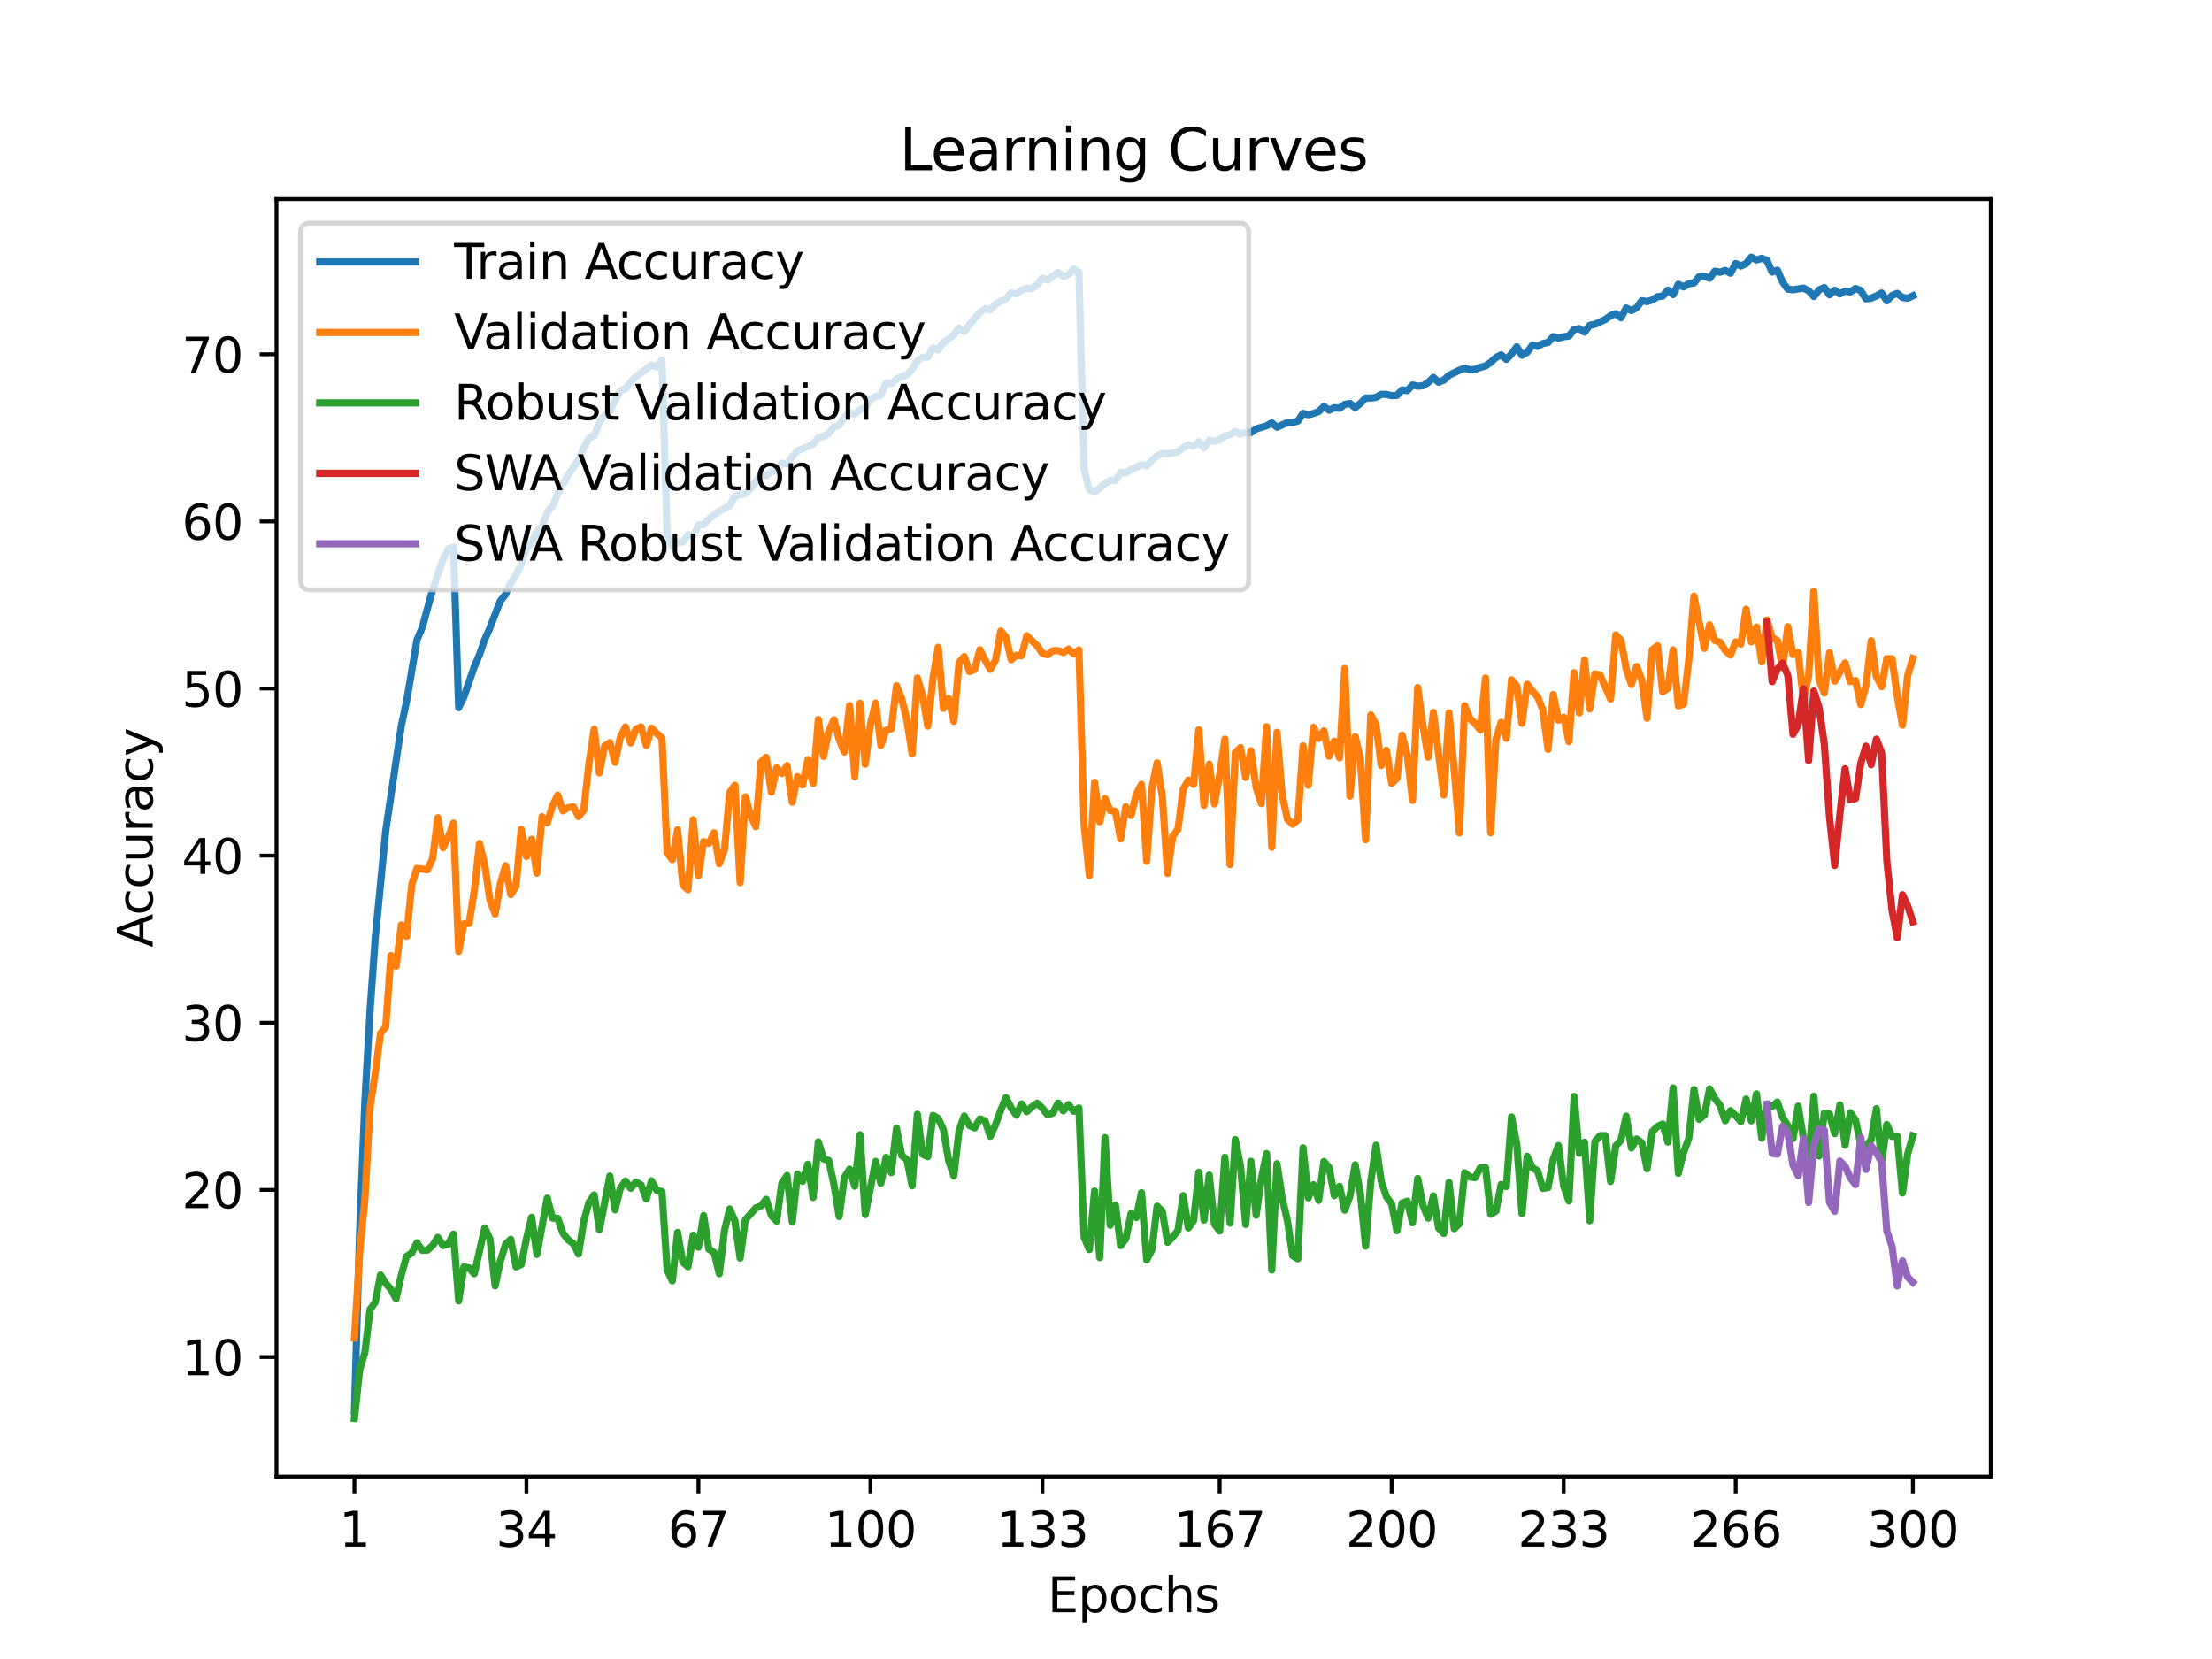 <?xml version="1.0" encoding="utf-8" standalone="no"?>
<!DOCTYPE svg PUBLIC "-//W3C//DTD SVG 1.1//EN"
  "http://www.w3.org/Graphics/SVG/1.1/DTD/svg11.dtd">
<svg xmlns:xlink="http://www.w3.org/1999/xlink" width="460.8pt" height="345.6pt" viewBox="0 0 460.8 345.6" xmlns="http://www.w3.org/2000/svg" version="1.1">
 <defs>
  <style type="text/css">*{stroke-linejoin: round; stroke-linecap: butt}</style>
 </defs>
 <g id="figure_1">
  <g id="patch_1">
   <path d="M 0 345.6 
L 460.8 345.6 
L 460.8 0 
L 0 0 
z
" style="fill: #ffffff"/>
  </g>
  <g id="axes_1">
   <g id="patch_2">
    <path d="M 57.6 307.584 
L 414.72 307.584 
L 414.72 41.472 
L 57.6 41.472 
z
" style="fill: #ffffff"/>
   </g>
   <g id="matplotlib.axis_1">
    <g id="xtick_1">
     <g id="line2d_1">
      <defs>
       <path id="m773956cadf" d="M 0 0 
L 0 3.5 
" style="stroke: #000000; stroke-width: 0.8"/>
      </defs>
      <g>
       <use xlink:href="#m773956cadf" x="73.833" y="307.584" style="stroke: #000000; stroke-width: 0.8"/>
      </g>
     </g>
     <g id="text_1">
      <!-- 1 -->
      <g transform="translate(70.651 322.182) scale(0.1 -0.1)">
       <defs>
        <path id="DejaVuSans-31" d="M 794 531 
L 1825 531 
L 1825 4091 
L 703 3866 
L 703 4441 
L 1819 4666 
L 2450 4666 
L 2450 531 
L 3481 531 
L 3481 0 
L 794 0 
L 794 531 
z
" transform="scale(0.016)"/>
       </defs>
       <use xlink:href="#DejaVuSans-31"/>
      </g>
     </g>
    </g>
    <g id="xtick_2">
     <g id="line2d_2">
      <g>
       <use xlink:href="#m773956cadf" x="109.664" y="307.584" style="stroke: #000000; stroke-width: 0.8"/>
      </g>
     </g>
     <g id="text_2">
      <!-- 34 -->
      <g transform="translate(103.302 322.182) scale(0.1 -0.1)">
       <defs>
        <path id="DejaVuSans-33" d="M 2597 2516 
Q 3050 2419 3304 2112 
Q 3559 1806 3559 1356 
Q 3559 666 3084 287 
Q 2609 -91 1734 -91 
Q 1441 -91 1130 -33 
Q 819 25 488 141 
L 488 750 
Q 750 597 1062 519 
Q 1375 441 1716 441 
Q 2309 441 2620 675 
Q 2931 909 2931 1356 
Q 2931 1769 2642 2001 
Q 2353 2234 1838 2234 
L 1294 2234 
L 1294 2753 
L 1863 2753 
Q 2328 2753 2575 2939 
Q 2822 3125 2822 3475 
Q 2822 3834 2567 4026 
Q 2313 4219 1838 4219 
Q 1578 4219 1281 4162 
Q 984 4106 628 3988 
L 628 4550 
Q 988 4650 1302 4700 
Q 1616 4750 1894 4750 
Q 2613 4750 3031 4423 
Q 3450 4097 3450 3541 
Q 3450 3153 3228 2886 
Q 3006 2619 2597 2516 
z
" transform="scale(0.016)"/>
        <path id="DejaVuSans-34" d="M 2419 4116 
L 825 1625 
L 2419 1625 
L 2419 4116 
z
M 2253 4666 
L 3047 4666 
L 3047 1625 
L 3713 1625 
L 3713 1100 
L 3047 1100 
L 3047 0 
L 2419 0 
L 2419 1100 
L 313 1100 
L 313 1709 
L 2253 4666 
z
" transform="scale(0.016)"/>
       </defs>
       <use xlink:href="#DejaVuSans-33"/>
       <use xlink:href="#DejaVuSans-34" x="63.623"/>
      </g>
     </g>
    </g>
    <g id="xtick_3">
     <g id="line2d_3">
      <g>
       <use xlink:href="#m773956cadf" x="145.496" y="307.584" style="stroke: #000000; stroke-width: 0.8"/>
      </g>
     </g>
     <g id="text_3">
      <!-- 67 -->
      <g transform="translate(139.133 322.182) scale(0.1 -0.1)">
       <defs>
        <path id="DejaVuSans-36" d="M 2113 2584 
Q 1688 2584 1439 2293 
Q 1191 2003 1191 1497 
Q 1191 994 1439 701 
Q 1688 409 2113 409 
Q 2538 409 2786 701 
Q 3034 994 3034 1497 
Q 3034 2003 2786 2293 
Q 2538 2584 2113 2584 
z
M 3366 4563 
L 3366 3988 
Q 3128 4100 2886 4159 
Q 2644 4219 2406 4219 
Q 1781 4219 1451 3797 
Q 1122 3375 1075 2522 
Q 1259 2794 1537 2939 
Q 1816 3084 2150 3084 
Q 2853 3084 3261 2657 
Q 3669 2231 3669 1497 
Q 3669 778 3244 343 
Q 2819 -91 2113 -91 
Q 1303 -91 875 529 
Q 447 1150 447 2328 
Q 447 3434 972 4092 
Q 1497 4750 2381 4750 
Q 2619 4750 2861 4703 
Q 3103 4656 3366 4563 
z
" transform="scale(0.016)"/>
        <path id="DejaVuSans-37" d="M 525 4666 
L 3525 4666 
L 3525 4397 
L 1831 0 
L 1172 0 
L 2766 4134 
L 525 4134 
L 525 4666 
z
" transform="scale(0.016)"/>
       </defs>
       <use xlink:href="#DejaVuSans-36"/>
       <use xlink:href="#DejaVuSans-37" x="63.623"/>
      </g>
     </g>
    </g>
    <g id="xtick_4">
     <g id="line2d_4">
      <g>
       <use xlink:href="#m773956cadf" x="181.327" y="307.584" style="stroke: #000000; stroke-width: 0.8"/>
      </g>
     </g>
     <g id="text_4">
      <!-- 100 -->
      <g transform="translate(171.783 322.182) scale(0.1 -0.1)">
       <defs>
        <path id="DejaVuSans-30" d="M 2034 4250 
Q 1547 4250 1301 3770 
Q 1056 3291 1056 2328 
Q 1056 1369 1301 889 
Q 1547 409 2034 409 
Q 2525 409 2770 889 
Q 3016 1369 3016 2328 
Q 3016 3291 2770 3770 
Q 2525 4250 2034 4250 
z
M 2034 4750 
Q 2819 4750 3233 4129 
Q 3647 3509 3647 2328 
Q 3647 1150 3233 529 
Q 2819 -91 2034 -91 
Q 1250 -91 836 529 
Q 422 1150 422 2328 
Q 422 3509 836 4129 
Q 1250 4750 2034 4750 
z
" transform="scale(0.016)"/>
       </defs>
       <use xlink:href="#DejaVuSans-31"/>
       <use xlink:href="#DejaVuSans-30" x="63.623"/>
       <use xlink:href="#DejaVuSans-30" x="127.246"/>
      </g>
     </g>
    </g>
    <g id="xtick_5">
     <g id="line2d_5">
      <g>
       <use xlink:href="#m773956cadf" x="217.158" y="307.584" style="stroke: #000000; stroke-width: 0.8"/>
      </g>
     </g>
     <g id="text_5">
      <!-- 133 -->
      <g transform="translate(207.615 322.182) scale(0.1 -0.1)">
       <use xlink:href="#DejaVuSans-31"/>
       <use xlink:href="#DejaVuSans-33" x="63.623"/>
       <use xlink:href="#DejaVuSans-33" x="127.246"/>
      </g>
     </g>
    </g>
    <g id="xtick_6">
     <g id="line2d_6">
      <g>
       <use xlink:href="#m773956cadf" x="254.076" y="307.584" style="stroke: #000000; stroke-width: 0.8"/>
      </g>
     </g>
     <g id="text_6">
      <!-- 167 -->
      <g transform="translate(244.532 322.182) scale(0.1 -0.1)">
       <use xlink:href="#DejaVuSans-31"/>
       <use xlink:href="#DejaVuSans-36" x="63.623"/>
       <use xlink:href="#DejaVuSans-37" x="127.246"/>
      </g>
     </g>
    </g>
    <g id="xtick_7">
     <g id="line2d_7">
      <g>
       <use xlink:href="#m773956cadf" x="289.907" y="307.584" style="stroke: #000000; stroke-width: 0.8"/>
      </g>
     </g>
     <g id="text_7">
      <!-- 200 -->
      <g transform="translate(280.363 322.182) scale(0.1 -0.1)">
       <defs>
        <path id="DejaVuSans-32" d="M 1228 531 
L 3431 531 
L 3431 0 
L 469 0 
L 469 531 
Q 828 903 1448 1529 
Q 2069 2156 2228 2338 
Q 2531 2678 2651 2914 
Q 2772 3150 2772 3378 
Q 2772 3750 2511 3984 
Q 2250 4219 1831 4219 
Q 1534 4219 1204 4116 
Q 875 4013 500 3803 
L 500 4441 
Q 881 4594 1212 4672 
Q 1544 4750 1819 4750 
Q 2544 4750 2975 4387 
Q 3406 4025 3406 3419 
Q 3406 3131 3298 2873 
Q 3191 2616 2906 2266 
Q 2828 2175 2409 1742 
Q 1991 1309 1228 531 
z
" transform="scale(0.016)"/>
       </defs>
       <use xlink:href="#DejaVuSans-32"/>
       <use xlink:href="#DejaVuSans-30" x="63.623"/>
       <use xlink:href="#DejaVuSans-30" x="127.246"/>
      </g>
     </g>
    </g>
    <g id="xtick_8">
     <g id="line2d_8">
      <g>
       <use xlink:href="#m773956cadf" x="325.739" y="307.584" style="stroke: #000000; stroke-width: 0.8"/>
      </g>
     </g>
     <g id="text_8">
      <!-- 233 -->
      <g transform="translate(316.195 322.182) scale(0.1 -0.1)">
       <use xlink:href="#DejaVuSans-32"/>
       <use xlink:href="#DejaVuSans-33" x="63.623"/>
       <use xlink:href="#DejaVuSans-33" x="127.246"/>
      </g>
     </g>
    </g>
    <g id="xtick_9">
     <g id="line2d_9">
      <g>
       <use xlink:href="#m773956cadf" x="361.57" y="307.584" style="stroke: #000000; stroke-width: 0.8"/>
      </g>
     </g>
     <g id="text_9">
      <!-- 266 -->
      <g transform="translate(352.026 322.182) scale(0.1 -0.1)">
       <use xlink:href="#DejaVuSans-32"/>
       <use xlink:href="#DejaVuSans-36" x="63.623"/>
       <use xlink:href="#DejaVuSans-36" x="127.246"/>
      </g>
     </g>
    </g>
    <g id="xtick_10">
     <g id="line2d_10">
      <g>
       <use xlink:href="#m773956cadf" x="398.487" y="307.584" style="stroke: #000000; stroke-width: 0.8"/>
      </g>
     </g>
     <g id="text_10">
      <!-- 300 -->
      <g transform="translate(388.944 322.182) scale(0.1 -0.1)">
       <use xlink:href="#DejaVuSans-33"/>
       <use xlink:href="#DejaVuSans-30" x="63.623"/>
       <use xlink:href="#DejaVuSans-30" x="127.246"/>
      </g>
     </g>
    </g>
    <g id="text_11">
     <!-- Epochs -->
     <g transform="translate(218.244 335.861) scale(0.1 -0.1)">
      <defs>
       <path id="DejaVuSans-45" d="M 628 4666 
L 3578 4666 
L 3578 4134 
L 1259 4134 
L 1259 2753 
L 3481 2753 
L 3481 2222 
L 1259 2222 
L 1259 531 
L 3634 531 
L 3634 0 
L 628 0 
L 628 4666 
z
" transform="scale(0.016)"/>
       <path id="DejaVuSans-70" d="M 1159 525 
L 1159 -1331 
L 581 -1331 
L 581 3500 
L 1159 3500 
L 1159 2969 
Q 1341 3281 1617 3432 
Q 1894 3584 2278 3584 
Q 2916 3584 3314 3078 
Q 3713 2572 3713 1747 
Q 3713 922 3314 415 
Q 2916 -91 2278 -91 
Q 1894 -91 1617 61 
Q 1341 213 1159 525 
z
M 3116 1747 
Q 3116 2381 2855 2742 
Q 2594 3103 2138 3103 
Q 1681 3103 1420 2742 
Q 1159 2381 1159 1747 
Q 1159 1113 1420 752 
Q 1681 391 2138 391 
Q 2594 391 2855 752 
Q 3116 1113 3116 1747 
z
" transform="scale(0.016)"/>
       <path id="DejaVuSans-6f" d="M 1959 3097 
Q 1497 3097 1228 2736 
Q 959 2375 959 1747 
Q 959 1119 1226 758 
Q 1494 397 1959 397 
Q 2419 397 2687 759 
Q 2956 1122 2956 1747 
Q 2956 2369 2687 2733 
Q 2419 3097 1959 3097 
z
M 1959 3584 
Q 2709 3584 3137 3096 
Q 3566 2609 3566 1747 
Q 3566 888 3137 398 
Q 2709 -91 1959 -91 
Q 1206 -91 779 398 
Q 353 888 353 1747 
Q 353 2609 779 3096 
Q 1206 3584 1959 3584 
z
" transform="scale(0.016)"/>
       <path id="DejaVuSans-63" d="M 3122 3366 
L 3122 2828 
Q 2878 2963 2633 3030 
Q 2388 3097 2138 3097 
Q 1578 3097 1268 2742 
Q 959 2388 959 1747 
Q 959 1106 1268 751 
Q 1578 397 2138 397 
Q 2388 397 2633 464 
Q 2878 531 3122 666 
L 3122 134 
Q 2881 22 2623 -34 
Q 2366 -91 2075 -91 
Q 1284 -91 818 406 
Q 353 903 353 1747 
Q 353 2603 823 3093 
Q 1294 3584 2113 3584 
Q 2378 3584 2631 3529 
Q 2884 3475 3122 3366 
z
" transform="scale(0.016)"/>
       <path id="DejaVuSans-68" d="M 3513 2113 
L 3513 0 
L 2938 0 
L 2938 2094 
Q 2938 2591 2744 2837 
Q 2550 3084 2163 3084 
Q 1697 3084 1428 2787 
Q 1159 2491 1159 1978 
L 1159 0 
L 581 0 
L 581 4863 
L 1159 4863 
L 1159 2956 
Q 1366 3272 1645 3428 
Q 1925 3584 2291 3584 
Q 2894 3584 3203 3211 
Q 3513 2838 3513 2113 
z
" transform="scale(0.016)"/>
       <path id="DejaVuSans-73" d="M 2834 3397 
L 2834 2853 
Q 2591 2978 2328 3040 
Q 2066 3103 1784 3103 
Q 1356 3103 1142 2972 
Q 928 2841 928 2578 
Q 928 2378 1081 2264 
Q 1234 2150 1697 2047 
L 1894 2003 
Q 2506 1872 2764 1633 
Q 3022 1394 3022 966 
Q 3022 478 2636 193 
Q 2250 -91 1575 -91 
Q 1294 -91 989 -36 
Q 684 19 347 128 
L 347 722 
Q 666 556 975 473 
Q 1284 391 1588 391 
Q 1994 391 2212 530 
Q 2431 669 2431 922 
Q 2431 1156 2273 1281 
Q 2116 1406 1581 1522 
L 1381 1569 
Q 847 1681 609 1914 
Q 372 2147 372 2553 
Q 372 3047 722 3315 
Q 1072 3584 1716 3584 
Q 2034 3584 2315 3537 
Q 2597 3491 2834 3397 
z
" transform="scale(0.016)"/>
      </defs>
      <use xlink:href="#DejaVuSans-45"/>
      <use xlink:href="#DejaVuSans-70" x="63.184"/>
      <use xlink:href="#DejaVuSans-6f" x="126.66"/>
      <use xlink:href="#DejaVuSans-63" x="187.842"/>
      <use xlink:href="#DejaVuSans-68" x="242.822"/>
      <use xlink:href="#DejaVuSans-73" x="306.201"/>
     </g>
    </g>
   </g>
   <g id="matplotlib.axis_2">
    <g id="ytick_1">
     <g id="line2d_11">
      <defs>
       <path id="m786014e316" d="M 0 0 
L -3.5 0 
" style="stroke: #000000; stroke-width: 0.8"/>
      </defs>
      <g>
       <use xlink:href="#m786014e316" x="57.6" y="282.69" style="stroke: #000000; stroke-width: 0.8"/>
      </g>
     </g>
     <g id="text_12">
      <!-- 10 -->
      <g transform="translate(37.875 286.49) scale(0.1 -0.1)">
       <use xlink:href="#DejaVuSans-31"/>
       <use xlink:href="#DejaVuSans-30" x="63.623"/>
      </g>
     </g>
    </g>
    <g id="ytick_2">
     <g id="line2d_12">
      <g>
       <use xlink:href="#m786014e316" x="57.6" y="247.876" style="stroke: #000000; stroke-width: 0.8"/>
      </g>
     </g>
     <g id="text_13">
      <!-- 20 -->
      <g transform="translate(37.875 251.675) scale(0.1 -0.1)">
       <use xlink:href="#DejaVuSans-32"/>
       <use xlink:href="#DejaVuSans-30" x="63.623"/>
      </g>
     </g>
    </g>
    <g id="ytick_3">
     <g id="line2d_13">
      <g>
       <use xlink:href="#m786014e316" x="57.6" y="213.061" style="stroke: #000000; stroke-width: 0.8"/>
      </g>
     </g>
     <g id="text_14">
      <!-- 30 -->
      <g transform="translate(37.875 216.86) scale(0.1 -0.1)">
       <use xlink:href="#DejaVuSans-33"/>
       <use xlink:href="#DejaVuSans-30" x="63.623"/>
      </g>
     </g>
    </g>
    <g id="ytick_4">
     <g id="line2d_14">
      <g>
       <use xlink:href="#m786014e316" x="57.6" y="178.246" style="stroke: #000000; stroke-width: 0.8"/>
      </g>
     </g>
     <g id="text_15">
      <!-- 40 -->
      <g transform="translate(37.875 182.046) scale(0.1 -0.1)">
       <use xlink:href="#DejaVuSans-34"/>
       <use xlink:href="#DejaVuSans-30" x="63.623"/>
      </g>
     </g>
    </g>
    <g id="ytick_5">
     <g id="line2d_15">
      <g>
       <use xlink:href="#m786014e316" x="57.6" y="143.432" style="stroke: #000000; stroke-width: 0.8"/>
      </g>
     </g>
     <g id="text_16">
      <!-- 50 -->
      <g transform="translate(37.875 147.231) scale(0.1 -0.1)">
       <defs>
        <path id="DejaVuSans-35" d="M 691 4666 
L 3169 4666 
L 3169 4134 
L 1269 4134 
L 1269 2991 
Q 1406 3038 1543 3061 
Q 1681 3084 1819 3084 
Q 2600 3084 3056 2656 
Q 3513 2228 3513 1497 
Q 3513 744 3044 326 
Q 2575 -91 1722 -91 
Q 1428 -91 1123 -41 
Q 819 9 494 109 
L 494 744 
Q 775 591 1075 516 
Q 1375 441 1709 441 
Q 2250 441 2565 725 
Q 2881 1009 2881 1497 
Q 2881 1984 2565 2268 
Q 2250 2553 1709 2553 
Q 1456 2553 1204 2497 
Q 953 2441 691 2322 
L 691 4666 
z
" transform="scale(0.016)"/>
       </defs>
       <use xlink:href="#DejaVuSans-35"/>
       <use xlink:href="#DejaVuSans-30" x="63.623"/>
      </g>
     </g>
    </g>
    <g id="ytick_6">
     <g id="line2d_16">
      <g>
       <use xlink:href="#m786014e316" x="57.6" y="108.617" style="stroke: #000000; stroke-width: 0.8"/>
      </g>
     </g>
     <g id="text_17">
      <!-- 60 -->
      <g transform="translate(37.875 112.416) scale(0.1 -0.1)">
       <use xlink:href="#DejaVuSans-36"/>
       <use xlink:href="#DejaVuSans-30" x="63.623"/>
      </g>
     </g>
    </g>
    <g id="ytick_7">
     <g id="line2d_17">
      <g>
       <use xlink:href="#m786014e316" x="57.6" y="73.802" style="stroke: #000000; stroke-width: 0.8"/>
      </g>
     </g>
     <g id="text_18">
      <!-- 70 -->
      <g transform="translate(37.875 77.602) scale(0.1 -0.1)">
       <use xlink:href="#DejaVuSans-37"/>
       <use xlink:href="#DejaVuSans-30" x="63.623"/>
      </g>
     </g>
    </g>
    <g id="text_19">
     <!-- Accuracy -->
     <g transform="translate(31.795 197.356) rotate(-90) scale(0.1 -0.1)">
      <defs>
       <path id="DejaVuSans-41" d="M 2188 4044 
L 1331 1722 
L 3047 1722 
L 2188 4044 
z
M 1831 4666 
L 2547 4666 
L 4325 0 
L 3669 0 
L 3244 1197 
L 1141 1197 
L 716 0 
L 50 0 
L 1831 4666 
z
" transform="scale(0.016)"/>
       <path id="DejaVuSans-75" d="M 544 1381 
L 544 3500 
L 1119 3500 
L 1119 1403 
Q 1119 906 1312 657 
Q 1506 409 1894 409 
Q 2359 409 2629 706 
Q 2900 1003 2900 1516 
L 2900 3500 
L 3475 3500 
L 3475 0 
L 2900 0 
L 2900 538 
Q 2691 219 2414 64 
Q 2138 -91 1772 -91 
Q 1169 -91 856 284 
Q 544 659 544 1381 
z
M 1991 3584 
L 1991 3584 
z
" transform="scale(0.016)"/>
       <path id="DejaVuSans-72" d="M 2631 2963 
Q 2534 3019 2420 3045 
Q 2306 3072 2169 3072 
Q 1681 3072 1420 2755 
Q 1159 2438 1159 1844 
L 1159 0 
L 581 0 
L 581 3500 
L 1159 3500 
L 1159 2956 
Q 1341 3275 1631 3429 
Q 1922 3584 2338 3584 
Q 2397 3584 2469 3576 
Q 2541 3569 2628 3553 
L 2631 2963 
z
" transform="scale(0.016)"/>
       <path id="DejaVuSans-61" d="M 2194 1759 
Q 1497 1759 1228 1600 
Q 959 1441 959 1056 
Q 959 750 1161 570 
Q 1363 391 1709 391 
Q 2188 391 2477 730 
Q 2766 1069 2766 1631 
L 2766 1759 
L 2194 1759 
z
M 3341 1997 
L 3341 0 
L 2766 0 
L 2766 531 
Q 2569 213 2275 61 
Q 1981 -91 1556 -91 
Q 1019 -91 701 211 
Q 384 513 384 1019 
Q 384 1609 779 1909 
Q 1175 2209 1959 2209 
L 2766 2209 
L 2766 2266 
Q 2766 2663 2505 2880 
Q 2244 3097 1772 3097 
Q 1472 3097 1187 3025 
Q 903 2953 641 2809 
L 641 3341 
Q 956 3463 1253 3523 
Q 1550 3584 1831 3584 
Q 2591 3584 2966 3190 
Q 3341 2797 3341 1997 
z
" transform="scale(0.016)"/>
       <path id="DejaVuSans-79" d="M 2059 -325 
Q 1816 -950 1584 -1140 
Q 1353 -1331 966 -1331 
L 506 -1331 
L 506 -850 
L 844 -850 
Q 1081 -850 1212 -737 
Q 1344 -625 1503 -206 
L 1606 56 
L 191 3500 
L 800 3500 
L 1894 763 
L 2988 3500 
L 3597 3500 
L 2059 -325 
z
" transform="scale(0.016)"/>
      </defs>
      <use xlink:href="#DejaVuSans-41"/>
      <use xlink:href="#DejaVuSans-63" x="66.658"/>
      <use xlink:href="#DejaVuSans-63" x="121.639"/>
      <use xlink:href="#DejaVuSans-75" x="176.619"/>
      <use xlink:href="#DejaVuSans-72" x="239.998"/>
      <use xlink:href="#DejaVuSans-61" x="281.111"/>
      <use xlink:href="#DejaVuSans-63" x="342.391"/>
      <use xlink:href="#DejaVuSans-79" x="397.371"/>
     </g>
    </g>
   </g>
   <g id="line2d_18">
    <path d="M 73.833 293.995 
L 74.919 256.458 
L 76.004 229.455 
L 77.09 210.46 
L 78.176 195.33 
L 80.348 173.08 
L 82.519 158.44 
L 83.605 151.195 
L 84.691 146.14 
L 86.862 133.294 
L 87.948 130.749 
L 90.12 122.86 
L 92.291 116.53 
L 93.377 114.341 
L 94.463 113.982 
L 95.549 147.418 
L 96.635 145.186 
L 98.806 138.899 
L 99.892 136.357 
L 100.978 133.238 
L 102.064 130.78 
L 104.235 125.182 
L 105.321 123.803 
L 106.407 121.387 
L 107.493 119.883 
L 108.578 117.449 
L 109.664 114.285 
L 110.75 113.101 
L 111.836 110.657 
L 112.922 109.724 
L 114.007 106.622 
L 115.093 105.435 
L 116.179 102.946 
L 118.351 98.911 
L 120.522 95.791 
L 121.608 93.232 
L 122.694 91.255 
L 123.78 90.774 
L 124.865 87.989 
L 125.951 86.471 
L 127.037 85.601 
L 129.209 81.368 
L 130.294 81.051 
L 131.38 79.536 
L 132.466 78.502 
L 135.723 76.058 
L 136.809 76.441 
L 137.895 74.976 
L 138.981 111.803 
L 140.067 113.839 
L 141.152 112.948 
L 142.238 112.91 
L 143.324 111.357 
L 144.41 111.702 
L 145.496 109.362 
L 146.581 109.272 
L 147.667 108.137 
L 149.839 106.427 
L 150.925 105.985 
L 152.01 105.324 
L 153.096 103.377 
L 154.182 103.015 
L 155.268 102.869 
L 156.354 101.786 
L 158.525 98.893 
L 159.611 99.106 
L 160.697 98.281 
L 161.783 97.925 
L 162.868 96.508 
L 163.954 96.679 
L 165.04 95.147 
L 166.126 93.943 
L 169.383 92.519 
L 170.469 91.206 
L 171.555 90.931 
L 172.641 90.301 
L 173.726 88.912 
L 174.812 88.595 
L 175.898 86.889 
L 176.984 85.977 
L 178.07 86.262 
L 179.155 85.357 
L 180.241 85.002 
L 181.327 83.206 
L 182.413 82.607 
L 183.499 82.363 
L 184.584 79.766 
L 185.67 79.888 
L 186.756 78.979 
L 187.842 78.433 
L 188.928 78.13 
L 190.013 76.918 
L 191.099 75.153 
L 192.185 74.408 
L 193.271 74.398 
L 194.357 72.465 
L 195.442 72.908 
L 196.528 71.337 
L 197.614 70.599 
L 198.7 69.725 
L 199.786 68.34 
L 200.871 69.099 
L 201.957 67.598 
L 204.129 65.06 
L 205.215 64.305 
L 206.3 64.601 
L 207.386 63.358 
L 209.558 62.247 
L 210.644 60.99 
L 211.729 61.22 
L 212.815 60.444 
L 213.901 60.085 
L 214.987 60.131 
L 216.073 59.292 
L 217.158 57.885 
L 218.244 58.334 
L 220.416 56.757 
L 221.502 57.589 
L 222.587 57.224 
L 223.673 55.96 
L 224.759 56.747 
L 225.845 97.817 
L 226.931 101.988 
L 228.016 102.531 
L 230.188 100.749 
L 231.274 100.091 
L 232.36 100.133 
L 233.445 98.42 
L 234.531 98.559 
L 235.617 97.8 
L 237.789 96.832 
L 238.875 97.076 
L 239.96 95.906 
L 241.046 94.942 
L 242.132 94.482 
L 243.218 94.552 
L 245.389 94.145 
L 246.475 93.264 
L 247.561 92.658 
L 248.647 92.923 
L 249.733 92.003 
L 250.818 93.312 
L 251.904 91.701 
L 252.99 91.955 
L 254.076 91.624 
L 255.162 90.82 
L 256.247 90.534 
L 257.333 89.89 
L 258.419 90.398 
L 259.505 90.141 
L 260.591 90.113 
L 261.676 89.347 
L 263.848 88.696 
L 264.934 88.069 
L 266.02 88.992 
L 268.191 88.028 
L 269.277 88.017 
L 270.363 87.711 
L 271.449 86.106 
L 272.534 86.391 
L 273.62 86.127 
L 274.706 85.737 
L 275.792 84.644 
L 276.878 85.451 
L 277.963 84.919 
L 279.049 85.04 
L 280.135 84.226 
L 281.221 84.041 
L 282.307 84.905 
L 283.392 84.027 
L 284.478 82.913 
L 285.564 82.917 
L 286.65 82.781 
L 287.736 82.14 
L 288.821 82.158 
L 289.907 82.426 
L 290.993 82.367 
L 292.079 81.214 
L 293.165 81.381 
L 294.25 80.198 
L 295.336 80.448 
L 296.422 80.351 
L 297.508 79.676 
L 298.594 78.617 
L 299.679 79.623 
L 300.765 79.188 
L 301.851 78.175 
L 304.023 77.124 
L 305.108 76.692 
L 306.194 77.04 
L 307.28 76.953 
L 308.366 76.518 
L 309.452 76.246 
L 310.537 75.491 
L 311.623 74.485 
L 312.709 73.924 
L 313.795 74.864 
L 314.881 73.74 
L 315.966 72.253 
L 317.052 74.011 
L 318.138 73.388 
L 319.224 71.922 
L 320.31 72.152 
L 321.395 71.564 
L 322.481 71.351 
L 323.567 70.133 
L 324.653 70.439 
L 325.739 70.147 
L 326.824 70.014 
L 327.91 68.646 
L 328.996 68.455 
L 330.082 69.193 
L 331.168 67.769 
L 332.253 67.557 
L 334.425 66.547 
L 335.511 65.743 
L 336.597 65.349 
L 337.682 66.188 
L 338.768 64.159 
L 339.854 64.698 
L 340.94 64.106 
L 342.026 62.63 
L 343.111 62.832 
L 344.197 62.491 
L 345.283 61.809 
L 346.369 61.683 
L 347.455 60.447 
L 348.54 61.366 
L 349.626 59.208 
L 350.712 59.765 
L 351.798 59.107 
L 352.884 58.943 
L 353.969 57.634 
L 355.055 57.561 
L 356.141 57.958 
L 357.227 56.496 
L 358.313 56.705 
L 359.398 56.339 
L 360.484 56.921 
L 361.57 54.891 
L 362.656 55.413 
L 363.742 54.915 
L 364.827 53.568 
L 365.913 54.146 
L 366.999 53.808 
L 368.085 54.261 
L 369.171 56.687 
L 370.256 56.294 
L 371.342 58.735 
L 372.428 60.232 
L 373.514 60.364 
L 375.685 60.016 
L 376.771 60.562 
L 377.857 61.774 
L 378.943 60.388 
L 380.029 59.894 
L 381.114 61.415 
L 382.2 60.458 
L 383.286 61.224 
L 384.372 60.614 
L 385.458 60.834 
L 386.543 60.082 
L 387.629 60.559 
L 388.715 62.265 
L 389.801 62.115 
L 390.887 61.659 
L 391.972 61.036 
L 393.058 62.686 
L 394.144 61.561 
L 395.23 61.112 
L 396.316 61.969 
L 397.401 62.129 
L 398.487 61.617 
L 398.487 61.617 
" clip-path="url(#pb5af9ee30b)" style="fill: none; stroke: #1f77b4; stroke-width: 1.5; stroke-linecap: square"/>
   </g>
   <g id="line2d_19">
    <path d="M 73.833 278.722 
L 74.919 261.036 
L 76.004 249.895 
L 77.09 230.677 
L 78.176 223.505 
L 79.262 215.289 
L 80.348 213.897 
L 81.433 199.066 
L 82.519 201.259 
L 83.605 192.66 
L 84.691 195.062 
L 85.777 184.269 
L 86.862 180.892 
L 89.034 181.206 
L 90.12 178.873 
L 91.206 170.343 
L 92.291 176.61 
L 93.377 174.382 
L 94.463 171.458 
L 95.549 198.195 
L 96.635 192.451 
L 97.72 192.346 
L 98.806 185.557 
L 99.892 175.705 
L 100.978 180.161 
L 102.064 187.542 
L 103.149 190.397 
L 104.235 184.13 
L 105.321 180.335 
L 106.407 186.358 
L 107.493 184.652 
L 108.578 172.78 
L 109.664 178.42 
L 110.75 174.835 
L 111.836 181.902 
L 112.922 170.135 
L 114.007 171.423 
L 115.093 167.872 
L 116.179 165.643 
L 117.265 168.916 
L 118.351 168.22 
L 119.436 168.08 
L 120.522 170.1 
L 121.608 168.742 
L 122.694 158.959 
L 123.78 151.892 
L 124.865 161.013 
L 125.951 155.408 
L 127.037 154.712 
L 128.123 158.82 
L 129.209 153.632 
L 130.294 151.439 
L 131.38 154.781 
L 132.466 151.926 
L 133.552 151.404 
L 134.638 155.304 
L 135.723 151.683 
L 136.809 152.797 
L 137.895 153.737 
L 138.981 177.689 
L 140.067 179.082 
L 141.152 172.85 
L 142.238 184.339 
L 143.324 185.349 
L 144.41 170.761 
L 145.496 182.424 
L 146.581 175.322 
L 147.667 175.67 
L 148.753 173.477 
L 149.839 179.917 
L 150.925 176.993 
L 152.01 165.086 
L 153.096 163.589 
L 154.182 183.886 
L 155.268 165.992 
L 156.354 169.786 
L 157.439 172.223 
L 158.525 158.75 
L 159.611 157.775 
L 160.697 165.017 
L 161.783 159.969 
L 162.868 161.152 
L 163.954 159.481 
L 165.04 167.106 
L 166.126 161.779 
L 167.212 163.52 
L 168.297 158.228 
L 169.383 163.206 
L 170.469 149.872 
L 171.555 157.566 
L 172.641 152.379 
L 173.726 149.942 
L 174.812 154.05 
L 175.898 156.661 
L 176.984 146.983 
L 178.07 161.814 
L 179.155 146.495 
L 180.241 159.203 
L 181.327 150.882 
L 182.413 146.461 
L 183.499 155.269 
L 184.584 152.101 
L 185.67 151.857 
L 186.756 142.84 
L 187.842 145.555 
L 188.928 150.081 
L 190.013 157.079 
L 191.099 141.238 
L 192.185 144.824 
L 193.271 151.265 
L 194.357 141.343 
L 195.442 134.832 
L 196.528 147.575 
L 197.614 145.521 
L 198.7 150.255 
L 199.786 138.001 
L 200.871 136.782 
L 201.957 139.915 
L 203.043 139.463 
L 204.129 135.355 
L 205.215 137.548 
L 206.3 139.463 
L 207.386 137.513 
L 208.472 131.455 
L 209.558 132.744 
L 210.644 137.444 
L 211.729 136.504 
L 212.815 136.608 
L 213.901 132.43 
L 216.073 134.554 
L 217.158 136.121 
L 218.244 136.399 
L 219.33 135.564 
L 220.416 135.529 
L 221.502 135.947 
L 222.587 135.215 
L 223.673 136.225 
L 224.759 135.389 
L 225.845 171.91 
L 226.931 182.424 
L 228.016 162.963 
L 229.102 171.179 
L 230.188 166.34 
L 231.274 168.846 
L 232.36 169.02 
L 233.445 174.765 
L 234.531 168.046 
L 235.617 169.891 
L 236.703 165.469 
L 237.789 163.381 
L 238.875 179.395 
L 239.96 164.216 
L 241.046 158.924 
L 242.132 165.922 
L 243.218 181.972 
L 244.304 174.208 
L 245.389 172.746 
L 246.475 164.425 
L 247.561 162.51 
L 248.647 163.415 
L 249.733 152.031 
L 250.818 167.767 
L 251.904 159.203 
L 252.99 167.489 
L 254.076 161.431 
L 255.162 153.981 
L 256.247 180.126 
L 257.333 156.801 
L 258.419 155.756 
L 259.505 161.953 
L 260.591 156.383 
L 261.676 164.077 
L 262.762 167.419 
L 263.848 151.369 
L 264.934 176.506 
L 266.02 152.553 
L 267.105 165.678 
L 268.191 170.657 
L 269.277 171.701 
L 270.363 170.796 
L 271.449 155.373 
L 272.534 163.589 
L 273.62 151.509 
L 274.706 153.841 
L 275.792 152.24 
L 276.878 157.532 
L 277.963 154.398 
L 279.049 157.88 
L 280.135 139.254 
L 281.221 165.852 
L 282.307 153.458 
L 283.392 157.984 
L 284.478 174.939 
L 285.564 148.932 
L 286.65 150.917 
L 287.736 159.481 
L 288.821 156.313 
L 289.907 163.206 
L 290.993 162.162 
L 292.079 153.145 
L 293.165 157.358 
L 294.25 166.758 
L 295.336 143.223 
L 296.422 151.161 
L 297.508 157.741 
L 298.594 148.41 
L 300.765 165.609 
L 301.851 148.48 
L 302.937 160.352 
L 304.023 173.512 
L 305.108 147.018 
L 306.194 149.664 
L 307.28 150.708 
L 308.366 152.066 
L 309.452 141.238 
L 310.537 173.477 
L 311.623 154.05 
L 312.709 150.464 
L 313.795 153.806 
L 314.881 141.621 
L 315.966 142.875 
L 317.052 150.673 
L 318.138 142.527 
L 319.224 143.989 
L 320.31 145.172 
L 321.395 147.888 
L 322.481 156.104 
L 323.567 144.685 
L 324.653 150.012 
L 325.739 149.42 
L 326.824 154.503 
L 327.91 140.124 
L 328.996 148.515 
L 330.082 137.478 
L 331.168 147.679 
L 332.253 140.368 
L 333.339 140.647 
L 335.511 145.625 
L 336.597 132.256 
L 337.682 133.405 
L 338.768 139.358 
L 339.854 142.596 
L 340.94 138.836 
L 342.026 141.691 
L 343.111 149.629 
L 344.197 135.355 
L 345.283 134.519 
L 346.369 144.128 
L 347.455 143.362 
L 348.54 135.389 
L 349.626 147.052 
L 350.712 146.704 
L 351.798 137.513 
L 352.884 124.179 
L 355.055 135.076 
L 356.141 130.167 
L 357.227 133.44 
L 358.313 133.788 
L 359.398 135.494 
L 360.484 136.469 
L 361.57 133.718 
L 362.656 134.171 
L 363.742 126.895 
L 364.827 133.718 
L 365.913 130.62 
L 366.999 137.896 
L 368.085 129.158 
L 369.171 132.813 
L 370.256 133.44 
L 371.342 139.08 
L 372.428 130.55 
L 373.514 136.364 
L 374.6 135.912 
L 375.685 145.904 
L 376.771 140.821 
L 377.857 123.135 
L 378.943 141.621 
L 380.029 144.372 
L 381.114 135.981 
L 382.2 141.9 
L 384.372 138.105 
L 385.458 142.004 
L 386.543 141.761 
L 387.629 146.774 
L 388.715 142.875 
L 389.801 133.475 
L 390.887 140.96 
L 391.972 143.049 
L 393.058 137.2 
L 394.144 137.235 
L 395.23 144.964 
L 396.316 151.056 
L 397.401 140.716 
L 398.487 137.165 
L 398.487 137.165 
" clip-path="url(#pb5af9ee30b)" style="fill: none; stroke: #ff7f0e; stroke-width: 1.5; stroke-linecap: square"/>
   </g>
   <g id="line2d_20">
    <path d="M 73.833 295.488 
L 74.919 285.332 
L 76.004 281.778 
L 77.09 272.798 
L 78.176 271.237 
L 79.262 265.595 
L 80.348 267.348 
L 81.433 268.596 
L 82.519 270.589 
L 83.605 265.571 
L 84.691 261.73 
L 85.777 261.009 
L 86.862 258.896 
L 87.948 260.457 
L 89.034 260.433 
L 90.12 259.473 
L 91.206 257.768 
L 92.291 259.473 
L 93.377 259.185 
L 94.463 257.096 
L 95.549 270.998 
L 96.635 263.939 
L 97.72 264.131 
L 98.806 265.355 
L 100.978 255.799 
L 102.064 258.08 
L 103.149 267.876 
L 104.235 262.714 
L 105.321 259.209 
L 106.407 258.176 
L 107.493 263.915 
L 108.578 263.434 
L 109.664 258.08 
L 110.75 253.59 
L 111.836 261.322 
L 114.007 249.581 
L 115.093 253.758 
L 116.179 253.782 
L 117.265 256.904 
L 118.351 258.272 
L 119.436 259.065 
L 120.522 261.225 
L 121.608 254.359 
L 122.694 250.469 
L 123.78 248.908 
L 124.865 256.159 
L 127.037 244.995 
L 128.123 252.03 
L 129.209 247.563 
L 130.294 246.027 
L 131.38 247.539 
L 132.466 246.243 
L 133.552 246.843 
L 134.638 249.748 
L 135.723 246.003 
L 136.809 247.972 
L 137.895 248.236 
L 138.981 264.611 
L 140.067 266.844 
L 141.152 256.735 
L 142.238 262.93 
L 143.324 263.891 
L 144.41 257.312 
L 145.496 259.809 
L 146.581 253.23 
L 147.667 260.241 
L 148.753 260.889 
L 149.839 265.355 
L 150.925 256.351 
L 152.01 251.837 
L 153.096 254.383 
L 154.182 262.09 
L 155.268 254.118 
L 157.439 251.646 
L 158.525 251.237 
L 159.611 249.845 
L 160.697 253.23 
L 161.783 254.383 
L 162.868 246.459 
L 163.954 244.874 
L 165.04 254.526 
L 166.126 244.586 
L 167.212 246.099 
L 168.297 242.522 
L 169.383 249.461 
L 170.469 237.863 
L 171.555 241.417 
L 172.641 241.753 
L 173.726 246.747 
L 174.812 253.422 
L 175.898 245.283 
L 176.984 243.554 
L 178.07 247.107 
L 179.155 236.375 
L 180.241 253.038 
L 182.413 241.945 
L 183.499 246.507 
L 184.584 241.105 
L 185.67 244.274 
L 186.756 235.006 
L 187.842 240.721 
L 188.928 241.585 
L 190.013 247.035 
L 191.099 232.101 
L 192.185 240.433 
L 193.271 240.961 
L 194.357 232.341 
L 195.442 232.989 
L 196.528 235.318 
L 197.614 241.753 
L 198.7 244.97 
L 199.786 235.463 
L 200.871 232.485 
L 201.957 234.478 
L 203.043 234.958 
L 204.129 233.085 
L 205.215 233.494 
L 206.3 236.711 
L 207.386 234.31 
L 208.472 231.285 
L 209.558 228.668 
L 210.644 230.781 
L 211.729 232.317 
L 212.815 229.964 
L 213.901 231.573 
L 214.987 230.54 
L 216.073 229.82 
L 217.158 230.876 
L 218.244 232.245 
L 219.33 231.861 
L 220.416 229.796 
L 221.502 231.405 
L 222.587 230.108 
L 223.673 231.501 
L 224.759 230.805 
L 225.845 257.744 
L 226.931 260.313 
L 228.016 248.092 
L 229.102 261.994 
L 230.188 236.975 
L 231.274 255.247 
L 232.36 251.045 
L 233.445 259.473 
L 234.531 258.056 
L 235.617 252.822 
L 236.703 253.638 
L 237.789 248.452 
L 238.875 262.474 
L 239.96 260.385 
L 241.046 251.261 
L 242.132 252.366 
L 243.218 258.8 
L 244.304 257.696 
L 245.389 256.327 
L 246.475 249.076 
L 247.561 255.799 
L 248.647 254.263 
L 249.733 244.202 
L 250.818 254.166 
L 251.904 244.778 
L 252.99 255.007 
L 254.076 256.423 
L 255.162 241.081 
L 256.247 254.791 
L 257.333 237.407 
L 258.419 242.882 
L 259.505 255.079 
L 260.591 241.921 
L 261.676 253.158 
L 262.762 245.523 
L 263.848 240.313 
L 264.934 264.563 
L 266.02 242.426 
L 267.105 249.605 
L 268.191 254.287 
L 269.277 261.585 
L 270.363 262.234 
L 271.449 239.112 
L 272.534 249.533 
L 273.62 246.795 
L 274.706 250.061 
L 275.792 241.969 
L 276.878 243.218 
L 277.963 249.076 
L 279.049 247.131 
L 280.135 252.102 
L 281.221 249.172 
L 282.307 242.642 
L 283.392 248.62 
L 284.478 259.593 
L 285.564 246.099 
L 286.65 238.56 
L 287.736 246.075 
L 288.821 249.292 
L 289.907 250.805 
L 290.993 256.399 
L 292.079 250.637 
L 293.165 250.229 
L 294.25 254.719 
L 295.336 245.499 
L 296.422 251.093 
L 297.508 253.758 
L 298.594 249.124 
L 299.679 255.823 
L 300.765 256.952 
L 301.851 246.315 
L 302.937 255.967 
L 304.023 254.911 
L 305.108 244.322 
L 306.194 245.187 
L 307.28 245.331 
L 308.366 243.29 
L 309.452 243.218 
L 310.537 252.966 
L 311.623 252.294 
L 312.709 246.747 
L 313.795 247.179 
L 314.881 232.677 
L 315.966 238.296 
L 317.052 252.822 
L 318.138 240.865 
L 319.224 243.242 
L 320.31 243.914 
L 321.395 247.564 
L 322.481 247.396 
L 323.567 241.441 
L 324.653 238.632 
L 325.739 247.083 
L 326.824 250.181 
L 327.91 228.404 
L 328.996 240.241 
L 330.082 237.936 
L 331.168 254.31 
L 332.253 237.792 
L 333.339 236.567 
L 334.425 236.567 
L 335.511 246.123 
L 336.597 238.704 
L 337.682 237.479 
L 338.768 232.509 
L 339.854 239.136 
L 340.94 237.263 
L 342.026 238.08 
L 343.111 243.482 
L 344.197 235.727 
L 345.283 234.67 
L 346.369 234.142 
L 347.455 237.912 
L 348.54 226.627 
L 349.626 244.418 
L 350.712 240.096 
L 351.798 237.143 
L 352.884 226.963 
L 353.969 233.182 
L 355.055 232.245 
L 356.141 226.819 
L 357.227 228.812 
L 358.313 230.252 
L 359.398 233.47 
L 360.484 231.357 
L 361.57 232.413 
L 362.656 233.662 
L 363.742 228.956 
L 364.827 233.494 
L 365.913 227.875 
L 366.999 237.095 
L 368.085 229.988 
L 369.171 230.516 
L 370.256 229.58 
L 371.342 232.773 
L 372.428 234.478 
L 373.514 237.167 
L 374.6 230.42 
L 375.685 237.095 
L 376.771 241.657 
L 377.857 228.38 
L 378.943 240.817 
L 380.029 231.885 
L 381.114 232.077 
L 382.2 236.159 
L 383.286 230.18 
L 384.372 238.56 
L 385.458 231.789 
L 386.543 233.35 
L 387.629 238.416 
L 388.715 238.824 
L 389.801 237.431 
L 390.887 230.949 
L 391.972 242.161 
L 393.058 234.262 
L 394.144 236.735 
L 395.23 236.639 
L 396.316 248.524 
L 397.401 240.385 
L 398.487 236.615 
L 398.487 236.615 
" clip-path="url(#pb5af9ee30b)" style="fill: none; stroke: #2ca02c; stroke-width: 1.5; stroke-linecap: square"/>
   </g>
   <g id="line2d_21">
    <path d="M 368.085 129.645 
L 369.171 142.004 
L 370.256 139.358 
L 371.342 138.14 
L 372.428 140.681 
L 373.514 152.971 
L 374.6 150.986 
L 375.685 143.467 
L 376.771 158.472 
L 377.857 143.954 
L 378.943 147.401 
L 380.029 154.955 
L 381.114 170.169 
L 382.2 180.3 
L 383.286 169.612 
L 384.372 160.143 
L 385.458 166.618 
L 386.543 166.34 
L 387.629 158.994 
L 388.715 155.443 
L 389.801 159.307 
L 390.887 153.981 
L 391.972 156.801 
L 393.058 179.291 
L 394.144 189.596 
L 395.23 195.375 
L 396.316 186.393 
L 397.401 188.691 
L 398.487 192.033 
L 398.487 192.033 
" clip-path="url(#pb5af9ee30b)" style="fill: none; stroke: #d62728; stroke-width: 1.5; stroke-linecap: square"/>
   </g>
   <g id="line2d_22">
    <path d="M 368.085 230.036 
L 369.171 240.265 
L 370.256 240.433 
L 371.342 234.622 
L 372.428 235.991 
L 373.514 242.714 
L 374.6 244.899 
L 375.685 237.167 
L 376.771 250.493 
L 377.857 238.656 
L 378.943 235.222 
L 380.029 235.415 
L 381.114 250.469 
L 382.2 252.342 
L 383.286 241.873 
L 384.372 242.978 
L 385.458 245.355 
L 386.543 246.771 
L 387.629 236.999 
L 388.715 243.626 
L 389.801 238.704 
L 390.887 240.12 
L 391.972 242.137 
L 393.058 256.447 
L 394.144 259.593 
L 395.23 267.9 
L 396.316 262.666 
L 397.401 266.051 
L 398.487 267.132 
L 398.487 267.132 
" clip-path="url(#pb5af9ee30b)" style="fill: none; stroke: #9467bd; stroke-width: 1.5; stroke-linecap: square"/>
   </g>
   <g id="patch_3">
    <path d="M 57.6 307.584 
L 57.6 41.472 
" style="fill: none; stroke: #000000; stroke-width: 0.8; stroke-linejoin: miter; stroke-linecap: square"/>
   </g>
   <g id="patch_4">
    <path d="M 414.72 307.584 
L 414.72 41.472 
" style="fill: none; stroke: #000000; stroke-width: 0.8; stroke-linejoin: miter; stroke-linecap: square"/>
   </g>
   <g id="patch_5">
    <path d="M 57.6 307.584 
L 414.72 307.584 
" style="fill: none; stroke: #000000; stroke-width: 0.8; stroke-linejoin: miter; stroke-linecap: square"/>
   </g>
   <g id="patch_6">
    <path d="M 57.6 41.472 
L 414.72 41.472 
" style="fill: none; stroke: #000000; stroke-width: 0.8; stroke-linejoin: miter; stroke-linecap: square"/>
   </g>
   <g id="text_20">
    <!-- Learning Curves -->
    <g transform="translate(187.376 35.472) scale(0.12 -0.12)">
     <defs>
      <path id="DejaVuSans-4c" d="M 628 4666 
L 1259 4666 
L 1259 531 
L 3531 531 
L 3531 0 
L 628 0 
L 628 4666 
z
" transform="scale(0.016)"/>
      <path id="DejaVuSans-65" d="M 3597 1894 
L 3597 1613 
L 953 1613 
Q 991 1019 1311 708 
Q 1631 397 2203 397 
Q 2534 397 2845 478 
Q 3156 559 3463 722 
L 3463 178 
Q 3153 47 2828 -22 
Q 2503 -91 2169 -91 
Q 1331 -91 842 396 
Q 353 884 353 1716 
Q 353 2575 817 3079 
Q 1281 3584 2069 3584 
Q 2775 3584 3186 3129 
Q 3597 2675 3597 1894 
z
M 3022 2063 
Q 3016 2534 2758 2815 
Q 2500 3097 2075 3097 
Q 1594 3097 1305 2825 
Q 1016 2553 972 2059 
L 3022 2063 
z
" transform="scale(0.016)"/>
      <path id="DejaVuSans-6e" d="M 3513 2113 
L 3513 0 
L 2938 0 
L 2938 2094 
Q 2938 2591 2744 2837 
Q 2550 3084 2163 3084 
Q 1697 3084 1428 2787 
Q 1159 2491 1159 1978 
L 1159 0 
L 581 0 
L 581 3500 
L 1159 3500 
L 1159 2956 
Q 1366 3272 1645 3428 
Q 1925 3584 2291 3584 
Q 2894 3584 3203 3211 
Q 3513 2838 3513 2113 
z
" transform="scale(0.016)"/>
      <path id="DejaVuSans-69" d="M 603 3500 
L 1178 3500 
L 1178 0 
L 603 0 
L 603 3500 
z
M 603 4863 
L 1178 4863 
L 1178 4134 
L 603 4134 
L 603 4863 
z
" transform="scale(0.016)"/>
      <path id="DejaVuSans-67" d="M 2906 1791 
Q 2906 2416 2648 2759 
Q 2391 3103 1925 3103 
Q 1463 3103 1205 2759 
Q 947 2416 947 1791 
Q 947 1169 1205 825 
Q 1463 481 1925 481 
Q 2391 481 2648 825 
Q 2906 1169 2906 1791 
z
M 3481 434 
Q 3481 -459 3084 -895 
Q 2688 -1331 1869 -1331 
Q 1566 -1331 1297 -1286 
Q 1028 -1241 775 -1147 
L 775 -588 
Q 1028 -725 1275 -790 
Q 1522 -856 1778 -856 
Q 2344 -856 2625 -561 
Q 2906 -266 2906 331 
L 2906 616 
Q 2728 306 2450 153 
Q 2172 0 1784 0 
Q 1141 0 747 490 
Q 353 981 353 1791 
Q 353 2603 747 3093 
Q 1141 3584 1784 3584 
Q 2172 3584 2450 3431 
Q 2728 3278 2906 2969 
L 2906 3500 
L 3481 3500 
L 3481 434 
z
" transform="scale(0.016)"/>
      <path id="DejaVuSans-20" transform="scale(0.016)"/>
      <path id="DejaVuSans-43" d="M 4122 4306 
L 4122 3641 
Q 3803 3938 3442 4084 
Q 3081 4231 2675 4231 
Q 1875 4231 1450 3742 
Q 1025 3253 1025 2328 
Q 1025 1406 1450 917 
Q 1875 428 2675 428 
Q 3081 428 3442 575 
Q 3803 722 4122 1019 
L 4122 359 
Q 3791 134 3420 21 
Q 3050 -91 2638 -91 
Q 1578 -91 968 557 
Q 359 1206 359 2328 
Q 359 3453 968 4101 
Q 1578 4750 2638 4750 
Q 3056 4750 3426 4639 
Q 3797 4528 4122 4306 
z
" transform="scale(0.016)"/>
      <path id="DejaVuSans-76" d="M 191 3500 
L 800 3500 
L 1894 563 
L 2988 3500 
L 3597 3500 
L 2284 0 
L 1503 0 
L 191 3500 
z
" transform="scale(0.016)"/>
     </defs>
     <use xlink:href="#DejaVuSans-4c"/>
     <use xlink:href="#DejaVuSans-65" x="53.963"/>
     <use xlink:href="#DejaVuSans-61" x="115.486"/>
     <use xlink:href="#DejaVuSans-72" x="176.766"/>
     <use xlink:href="#DejaVuSans-6e" x="216.129"/>
     <use xlink:href="#DejaVuSans-69" x="279.508"/>
     <use xlink:href="#DejaVuSans-6e" x="307.291"/>
     <use xlink:href="#DejaVuSans-67" x="370.67"/>
     <use xlink:href="#DejaVuSans-20" x="434.146"/>
     <use xlink:href="#DejaVuSans-43" x="465.934"/>
     <use xlink:href="#DejaVuSans-75" x="535.758"/>
     <use xlink:href="#DejaVuSans-72" x="599.137"/>
     <use xlink:href="#DejaVuSans-76" x="640.25"/>
     <use xlink:href="#DejaVuSans-65" x="699.43"/>
     <use xlink:href="#DejaVuSans-73" x="760.953"/>
    </g>
   </g>
   <g id="legend_1">
    <g id="patch_7">
     <path d="M 64.6 122.863 
L 258.131 122.863 
Q 260.131 122.863 260.131 120.863 
L 260.131 48.472 
Q 260.131 46.472 258.131 46.472 
L 64.6 46.472 
Q 62.6 46.472 62.6 48.472 
L 62.6 120.863 
Q 62.6 122.863 64.6 122.863 
z
" style="fill: #ffffff; opacity: 0.8; stroke: #cccccc; stroke-linejoin: miter"/>
    </g>
    <g id="line2d_23">
     <path d="M 66.6 54.57 
L 76.6 54.57 
L 86.6 54.57 
" style="fill: none; stroke: #1f77b4; stroke-width: 1.5; stroke-linecap: square"/>
    </g>
    <g id="text_21">
     <!-- Train Accuracy -->
     <g transform="translate(94.6 58.07) scale(0.1 -0.1)">
      <defs>
       <path id="DejaVuSans-54" d="M -19 4666 
L 3928 4666 
L 3928 4134 
L 2272 4134 
L 2272 0 
L 1638 0 
L 1638 4134 
L -19 4134 
L -19 4666 
z
" transform="scale(0.016)"/>
      </defs>
      <use xlink:href="#DejaVuSans-54"/>
      <use xlink:href="#DejaVuSans-72" x="46.334"/>
      <use xlink:href="#DejaVuSans-61" x="87.447"/>
      <use xlink:href="#DejaVuSans-69" x="148.727"/>
      <use xlink:href="#DejaVuSans-6e" x="176.51"/>
      <use xlink:href="#DejaVuSans-20" x="239.889"/>
      <use xlink:href="#DejaVuSans-41" x="271.676"/>
      <use xlink:href="#DejaVuSans-63" x="338.334"/>
      <use xlink:href="#DejaVuSans-63" x="393.314"/>
      <use xlink:href="#DejaVuSans-75" x="448.295"/>
      <use xlink:href="#DejaVuSans-72" x="511.674"/>
      <use xlink:href="#DejaVuSans-61" x="552.787"/>
      <use xlink:href="#DejaVuSans-63" x="614.066"/>
      <use xlink:href="#DejaVuSans-79" x="669.047"/>
     </g>
    </g>
    <g id="line2d_24">
     <path d="M 66.6 69.249 
L 76.6 69.249 
L 86.6 69.249 
" style="fill: none; stroke: #ff7f0e; stroke-width: 1.5; stroke-linecap: square"/>
    </g>
    <g id="text_22">
     <!-- Validation Accuracy -->
     <g transform="translate(94.6 72.749) scale(0.1 -0.1)">
      <defs>
       <path id="DejaVuSans-56" d="M 1831 0 
L 50 4666 
L 709 4666 
L 2188 738 
L 3669 4666 
L 4325 4666 
L 2547 0 
L 1831 0 
z
" transform="scale(0.016)"/>
       <path id="DejaVuSans-6c" d="M 603 4863 
L 1178 4863 
L 1178 0 
L 603 0 
L 603 4863 
z
" transform="scale(0.016)"/>
       <path id="DejaVuSans-64" d="M 2906 2969 
L 2906 4863 
L 3481 4863 
L 3481 0 
L 2906 0 
L 2906 525 
Q 2725 213 2448 61 
Q 2172 -91 1784 -91 
Q 1150 -91 751 415 
Q 353 922 353 1747 
Q 353 2572 751 3078 
Q 1150 3584 1784 3584 
Q 2172 3584 2448 3432 
Q 2725 3281 2906 2969 
z
M 947 1747 
Q 947 1113 1208 752 
Q 1469 391 1925 391 
Q 2381 391 2643 752 
Q 2906 1113 2906 1747 
Q 2906 2381 2643 2742 
Q 2381 3103 1925 3103 
Q 1469 3103 1208 2742 
Q 947 2381 947 1747 
z
" transform="scale(0.016)"/>
       <path id="DejaVuSans-74" d="M 1172 4494 
L 1172 3500 
L 2356 3500 
L 2356 3053 
L 1172 3053 
L 1172 1153 
Q 1172 725 1289 603 
Q 1406 481 1766 481 
L 2356 481 
L 2356 0 
L 1766 0 
Q 1100 0 847 248 
Q 594 497 594 1153 
L 594 3053 
L 172 3053 
L 172 3500 
L 594 3500 
L 594 4494 
L 1172 4494 
z
" transform="scale(0.016)"/>
      </defs>
      <use xlink:href="#DejaVuSans-56"/>
      <use xlink:href="#DejaVuSans-61" x="60.658"/>
      <use xlink:href="#DejaVuSans-6c" x="121.938"/>
      <use xlink:href="#DejaVuSans-69" x="149.721"/>
      <use xlink:href="#DejaVuSans-64" x="177.504"/>
      <use xlink:href="#DejaVuSans-61" x="240.98"/>
      <use xlink:href="#DejaVuSans-74" x="302.26"/>
      <use xlink:href="#DejaVuSans-69" x="341.469"/>
      <use xlink:href="#DejaVuSans-6f" x="369.252"/>
      <use xlink:href="#DejaVuSans-6e" x="430.434"/>
      <use xlink:href="#DejaVuSans-20" x="493.812"/>
      <use xlink:href="#DejaVuSans-41" x="525.6"/>
      <use xlink:href="#DejaVuSans-63" x="592.258"/>
      <use xlink:href="#DejaVuSans-63" x="647.238"/>
      <use xlink:href="#DejaVuSans-75" x="702.219"/>
      <use xlink:href="#DejaVuSans-72" x="765.598"/>
      <use xlink:href="#DejaVuSans-61" x="806.711"/>
      <use xlink:href="#DejaVuSans-63" x="867.99"/>
      <use xlink:href="#DejaVuSans-79" x="922.971"/>
     </g>
    </g>
    <g id="line2d_25">
     <path d="M 66.6 83.927 
L 76.6 83.927 
L 86.6 83.927 
" style="fill: none; stroke: #2ca02c; stroke-width: 1.5; stroke-linecap: square"/>
    </g>
    <g id="text_23">
     <!-- Robust Validation Accuracy -->
     <g transform="translate(94.6 87.427) scale(0.1 -0.1)">
      <defs>
       <path id="DejaVuSans-52" d="M 2841 2188 
Q 3044 2119 3236 1894 
Q 3428 1669 3622 1275 
L 4263 0 
L 3584 0 
L 2988 1197 
Q 2756 1666 2539 1819 
Q 2322 1972 1947 1972 
L 1259 1972 
L 1259 0 
L 628 0 
L 628 4666 
L 2053 4666 
Q 2853 4666 3247 4331 
Q 3641 3997 3641 3322 
Q 3641 2881 3436 2590 
Q 3231 2300 2841 2188 
z
M 1259 4147 
L 1259 2491 
L 2053 2491 
Q 2509 2491 2742 2702 
Q 2975 2913 2975 3322 
Q 2975 3731 2742 3939 
Q 2509 4147 2053 4147 
L 1259 4147 
z
" transform="scale(0.016)"/>
       <path id="DejaVuSans-62" d="M 3116 1747 
Q 3116 2381 2855 2742 
Q 2594 3103 2138 3103 
Q 1681 3103 1420 2742 
Q 1159 2381 1159 1747 
Q 1159 1113 1420 752 
Q 1681 391 2138 391 
Q 2594 391 2855 752 
Q 3116 1113 3116 1747 
z
M 1159 2969 
Q 1341 3281 1617 3432 
Q 1894 3584 2278 3584 
Q 2916 3584 3314 3078 
Q 3713 2572 3713 1747 
Q 3713 922 3314 415 
Q 2916 -91 2278 -91 
Q 1894 -91 1617 61 
Q 1341 213 1159 525 
L 1159 0 
L 581 0 
L 581 4863 
L 1159 4863 
L 1159 2969 
z
" transform="scale(0.016)"/>
      </defs>
      <use xlink:href="#DejaVuSans-52"/>
      <use xlink:href="#DejaVuSans-6f" x="64.982"/>
      <use xlink:href="#DejaVuSans-62" x="126.164"/>
      <use xlink:href="#DejaVuSans-75" x="189.641"/>
      <use xlink:href="#DejaVuSans-73" x="253.02"/>
      <use xlink:href="#DejaVuSans-74" x="305.119"/>
      <use xlink:href="#DejaVuSans-20" x="344.328"/>
      <use xlink:href="#DejaVuSans-56" x="376.115"/>
      <use xlink:href="#DejaVuSans-61" x="436.773"/>
      <use xlink:href="#DejaVuSans-6c" x="498.053"/>
      <use xlink:href="#DejaVuSans-69" x="525.836"/>
      <use xlink:href="#DejaVuSans-64" x="553.619"/>
      <use xlink:href="#DejaVuSans-61" x="617.096"/>
      <use xlink:href="#DejaVuSans-74" x="678.375"/>
      <use xlink:href="#DejaVuSans-69" x="717.584"/>
      <use xlink:href="#DejaVuSans-6f" x="745.367"/>
      <use xlink:href="#DejaVuSans-6e" x="806.549"/>
      <use xlink:href="#DejaVuSans-20" x="869.928"/>
      <use xlink:href="#DejaVuSans-41" x="901.715"/>
      <use xlink:href="#DejaVuSans-63" x="968.373"/>
      <use xlink:href="#DejaVuSans-63" x="1023.354"/>
      <use xlink:href="#DejaVuSans-75" x="1078.334"/>
      <use xlink:href="#DejaVuSans-72" x="1141.713"/>
      <use xlink:href="#DejaVuSans-61" x="1182.826"/>
      <use xlink:href="#DejaVuSans-63" x="1244.105"/>
      <use xlink:href="#DejaVuSans-79" x="1299.086"/>
     </g>
    </g>
    <g id="line2d_26">
     <path d="M 66.6 98.605 
L 76.6 98.605 
L 86.6 98.605 
" style="fill: none; stroke: #d62728; stroke-width: 1.5; stroke-linecap: square"/>
    </g>
    <g id="text_24">
     <!-- SWA Validation Accuracy -->
     <g transform="translate(94.6 102.105) scale(0.1 -0.1)">
      <defs>
       <path id="DejaVuSans-53" d="M 3425 4513 
L 3425 3897 
Q 3066 4069 2747 4153 
Q 2428 4238 2131 4238 
Q 1616 4238 1336 4038 
Q 1056 3838 1056 3469 
Q 1056 3159 1242 3001 
Q 1428 2844 1947 2747 
L 2328 2669 
Q 3034 2534 3370 2195 
Q 3706 1856 3706 1288 
Q 3706 609 3251 259 
Q 2797 -91 1919 -91 
Q 1588 -91 1214 -16 
Q 841 59 441 206 
L 441 856 
Q 825 641 1194 531 
Q 1563 422 1919 422 
Q 2459 422 2753 634 
Q 3047 847 3047 1241 
Q 3047 1584 2836 1778 
Q 2625 1972 2144 2069 
L 1759 2144 
Q 1053 2284 737 2584 
Q 422 2884 422 3419 
Q 422 4038 858 4394 
Q 1294 4750 2059 4750 
Q 2388 4750 2728 4690 
Q 3069 4631 3425 4513 
z
" transform="scale(0.016)"/>
       <path id="DejaVuSans-57" d="M 213 4666 
L 850 4666 
L 1831 722 
L 2809 4666 
L 3519 4666 
L 4500 722 
L 5478 4666 
L 6119 4666 
L 4947 0 
L 4153 0 
L 3169 4050 
L 2175 0 
L 1381 0 
L 213 4666 
z
" transform="scale(0.016)"/>
      </defs>
      <use xlink:href="#DejaVuSans-53"/>
      <use xlink:href="#DejaVuSans-57" x="63.477"/>
      <use xlink:href="#DejaVuSans-41" x="156.854"/>
      <use xlink:href="#DejaVuSans-20" x="225.262"/>
      <use xlink:href="#DejaVuSans-56" x="257.049"/>
      <use xlink:href="#DejaVuSans-61" x="317.707"/>
      <use xlink:href="#DejaVuSans-6c" x="378.986"/>
      <use xlink:href="#DejaVuSans-69" x="406.77"/>
      <use xlink:href="#DejaVuSans-64" x="434.553"/>
      <use xlink:href="#DejaVuSans-61" x="498.029"/>
      <use xlink:href="#DejaVuSans-74" x="559.309"/>
      <use xlink:href="#DejaVuSans-69" x="598.518"/>
      <use xlink:href="#DejaVuSans-6f" x="626.301"/>
      <use xlink:href="#DejaVuSans-6e" x="687.482"/>
      <use xlink:href="#DejaVuSans-20" x="750.861"/>
      <use xlink:href="#DejaVuSans-41" x="782.648"/>
      <use xlink:href="#DejaVuSans-63" x="849.307"/>
      <use xlink:href="#DejaVuSans-63" x="904.287"/>
      <use xlink:href="#DejaVuSans-75" x="959.268"/>
      <use xlink:href="#DejaVuSans-72" x="1022.646"/>
      <use xlink:href="#DejaVuSans-61" x="1063.76"/>
      <use xlink:href="#DejaVuSans-63" x="1125.039"/>
      <use xlink:href="#DejaVuSans-79" x="1180.02"/>
     </g>
    </g>
    <g id="line2d_27">
     <path d="M 66.6 113.283 
L 76.6 113.283 
L 86.6 113.283 
" style="fill: none; stroke: #9467bd; stroke-width: 1.5; stroke-linecap: square"/>
    </g>
    <g id="text_25">
     <!-- SWA Robust Validation Accuracy -->
     <g transform="translate(94.6 116.783) scale(0.1 -0.1)">
      <use xlink:href="#DejaVuSans-53"/>
      <use xlink:href="#DejaVuSans-57" x="63.477"/>
      <use xlink:href="#DejaVuSans-41" x="156.854"/>
      <use xlink:href="#DejaVuSans-20" x="225.262"/>
      <use xlink:href="#DejaVuSans-52" x="257.049"/>
      <use xlink:href="#DejaVuSans-6f" x="322.031"/>
      <use xlink:href="#DejaVuSans-62" x="383.213"/>
      <use xlink:href="#DejaVuSans-75" x="446.689"/>
      <use xlink:href="#DejaVuSans-73" x="510.068"/>
      <use xlink:href="#DejaVuSans-74" x="562.168"/>
      <use xlink:href="#DejaVuSans-20" x="601.377"/>
      <use xlink:href="#DejaVuSans-56" x="633.164"/>
      <use xlink:href="#DejaVuSans-61" x="693.822"/>
      <use xlink:href="#DejaVuSans-6c" x="755.102"/>
      <use xlink:href="#DejaVuSans-69" x="782.885"/>
      <use xlink:href="#DejaVuSans-64" x="810.668"/>
      <use xlink:href="#DejaVuSans-61" x="874.145"/>
      <use xlink:href="#DejaVuSans-74" x="935.424"/>
      <use xlink:href="#DejaVuSans-69" x="974.633"/>
      <use xlink:href="#DejaVuSans-6f" x="1002.416"/>
      <use xlink:href="#DejaVuSans-6e" x="1063.598"/>
      <use xlink:href="#DejaVuSans-20" x="1126.977"/>
      <use xlink:href="#DejaVuSans-41" x="1158.764"/>
      <use xlink:href="#DejaVuSans-63" x="1225.422"/>
      <use xlink:href="#DejaVuSans-63" x="1280.402"/>
      <use xlink:href="#DejaVuSans-75" x="1335.383"/>
      <use xlink:href="#DejaVuSans-72" x="1398.762"/>
      <use xlink:href="#DejaVuSans-61" x="1439.875"/>
      <use xlink:href="#DejaVuSans-63" x="1501.154"/>
      <use xlink:href="#DejaVuSans-79" x="1556.135"/>
     </g>
    </g>
   </g>
  </g>
 </g>
 <defs>
  <clipPath id="pb5af9ee30b">
   <rect x="57.6" y="41.472" width="357.12" height="266.112"/>
  </clipPath>
 </defs>
</svg>

